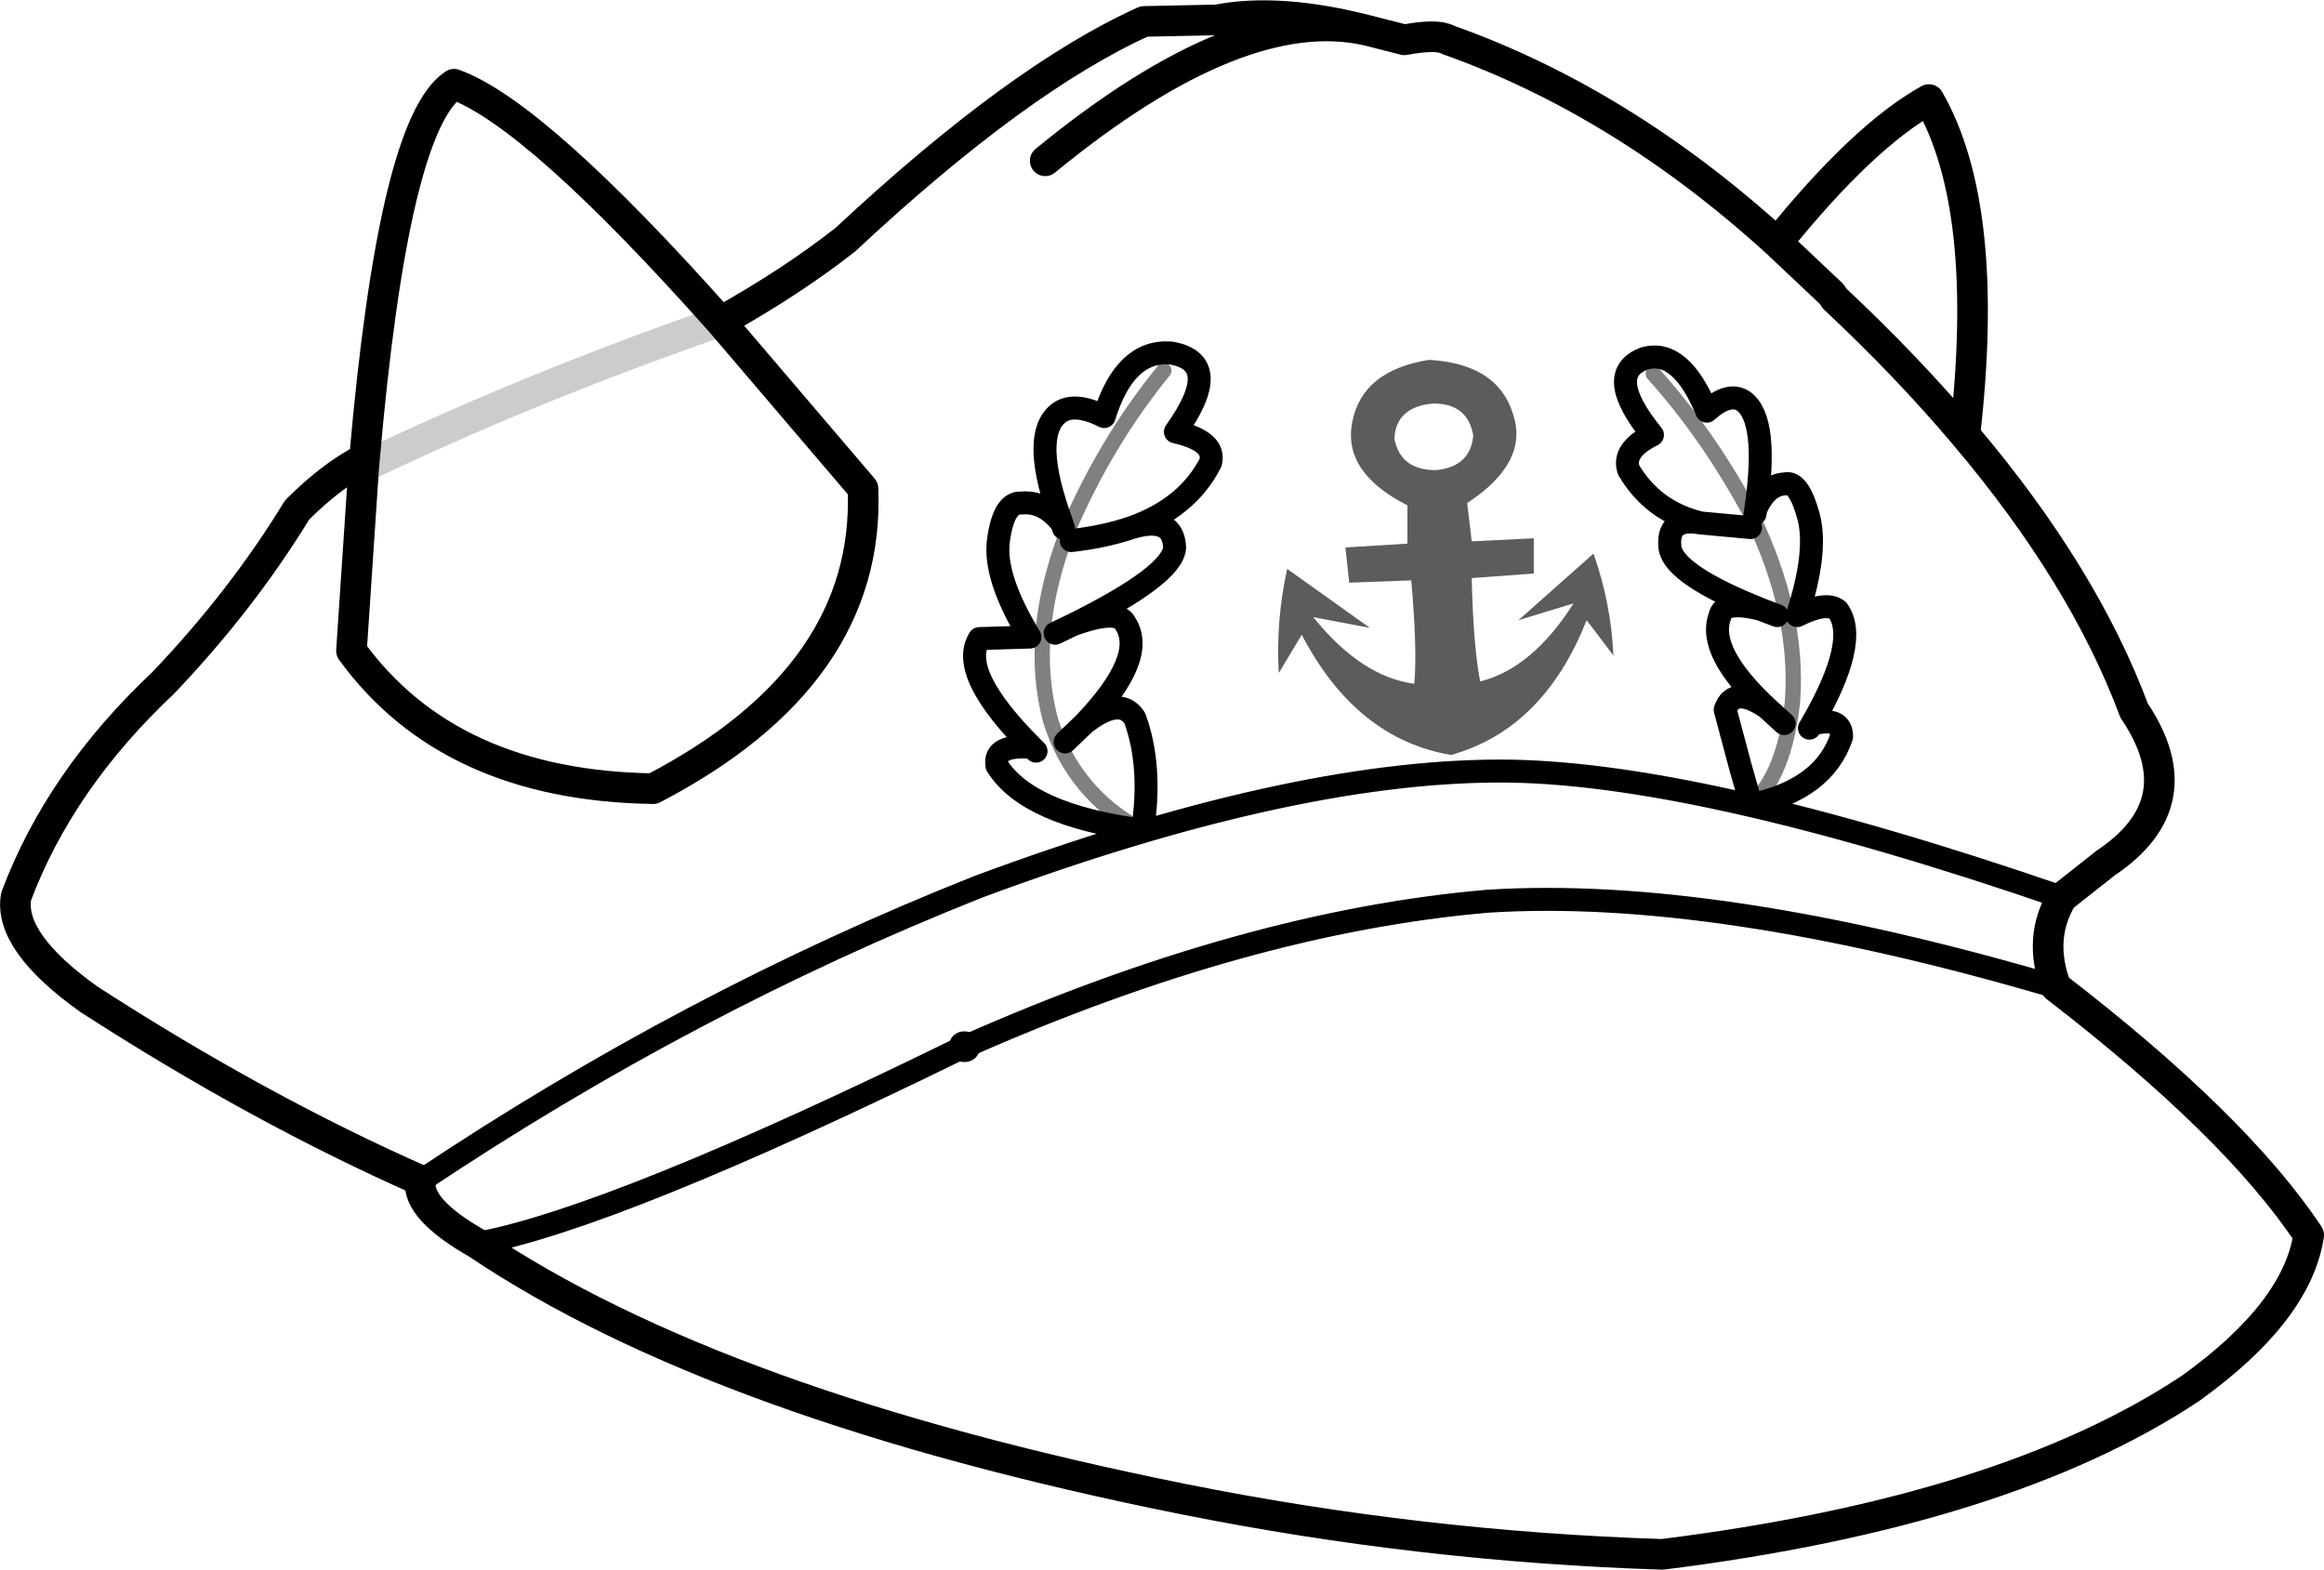 <?xml version="1.0" encoding="UTF-8" standalone="no"?>
<svg xmlns:xlink="http://www.w3.org/1999/xlink" height="102.5px" width="151.75px" xmlns="http://www.w3.org/2000/svg">
  <g transform="matrix(1.0, 0.0, 0.0, 1.0, 75.85, 51.25)">
    <path d="M17.45 -27.75 Q21.95 -27.5 22.95 -24.2 24.0 -21.05 19.95 -18.4 L20.25 -15.9 24.3 -16.1 24.3 -13.8 20.25 -13.5 Q20.35 -9.05 20.8 -6.75 24.2 -7.6 26.9 -11.85 L23.3 -10.75 28.2 -15.1 Q29.35 -11.85 29.5 -8.45 L27.75 -10.75 Q24.95 -3.65 18.9 -1.95 12.7 -3.0 9.15 -9.8 L7.65 -7.3 Q7.45 -10.7 8.2 -14.1 L13.6 -10.25 9.9 -10.95 Q13.05 -7.05 16.5 -6.6 16.7 -8.9 16.3 -13.35 L12.25 -13.2 12.0 -15.5 16.05 -15.75 16.05 -18.25 Q11.8 -20.4 12.45 -23.7 13.1 -27.05 17.45 -27.75 M17.9 -20.55 Q20.15 -20.75 20.35 -22.8 20.0 -24.9 17.75 -24.9 15.3 -24.7 15.2 -22.6 15.6 -20.55 17.9 -20.55" fill="#000000" fill-opacity="0.639" fill-rule="evenodd" stroke="none"/>
    <path d="M13.5 -49.25 L15.85 -48.65 Q18.0 -49.05 18.7 -48.65 30.1 -44.6 40.2 -35.4 45.8 -42.35 50.1 -44.75 54.15 -37.7 52.45 -22.85 60.2 -13.7 63.5 -4.85 67.55 1.15 61.65 5.1 L58.8 7.35 Q57.2 10.0 58.4 13.2 70.15 22.25 74.9 29.4 74.15 34.4 67.2 39.4 55.1 47.45 32.7 50.25 16.95 49.75 1.45 46.65 -28.95 40.55 -44.7 29.95 -48.65 27.7 -48.4 25.85 L-48.35 25.85 Q-58.9 21.2 -70.05 14.0 -75.3 10.25 -74.8 7.3 -71.95 -0.3 -65.2 -6.65 -60.05 -12.05 -56.45 -17.95 -54.2 -20.2 -52.05 -21.3 -50.15 -43.15 -46.2 -45.75 -40.85 -43.8 -28.8 -30.25 -24.15 -32.85 -20.65 -35.6 -9.35 -46.15 -1.15 -49.85 L3.6 -49.95 Q7.7 -50.75 13.5 -49.25 5.15 -51.2 -7.6 -40.75 M40.2 -35.4 L43.75 -32.05 43.95 -31.75 Q48.7 -27.3 52.45 -22.85 M-12.85 17.1 L-12.9 17.1 M-28.8 -30.25 L-19.5 -19.35 Q-19.0 -7.15 -33.2 0.25 -46.5 0.05 -52.9 -8.75 L-52.1 -20.75 -52.05 -21.3" fill="none" stroke="#000000" stroke-linecap="round" stroke-linejoin="round" stroke-width="2.0"/>
    <path d="M-6.5 -17.05 Q-8.6 -22.75 -6.75 -24.25 -5.75 -25.05 -3.75 -24.05 -2.4 -28.4 0.55 -28.2 L0.6 -28.2 Q4.15 -27.6 0.9 -23.05 3.55 -22.45 3.2 -21.05 1.7 -18.1 -1.95 -16.8 0.75 -17.6 0.85 -15.5 0.75 -13.7 -5.8 -10.45 -2.8 -11.55 -2.35 -10.5 -0.95 -8.3 -5.05 -4.0 -2.7 -5.85 -1.75 -4.35 -0.6 -1.2 -1.25 3.0 L-1.35 2.95 Q-8.75 1.95 -10.75 -1.25 -11.0 -2.65 -8.45 -2.45 -13.3 -7.3 -11.9 -9.55 L-8.6 -9.65 Q-11.0 -13.6 -10.65 -16.0 -10.3 -18.5 -9.15 -18.4 -7.65 -18.55 -6.5 -17.05 L-6.4 -16.75 M38.45 -16.8 L35.2 -17.1 Q32.95 -17.5 33.2 -15.45 33.5 -13.7 39.15 -11.45 L40.2 -11.05 M38.75 -17.7 L38.8 -18.0 Q39.65 -23.85 38.0 -25.05 37.05 -25.7 35.6 -24.4 33.9 -28.5 31.55 -27.85 28.8 -26.85 32.05 -22.85 30.05 -21.85 30.5 -20.55 32.1 -17.85 35.2 -17.1 M39.15 -11.45 Q36.65 -12.1 36.45 -11.0 35.6 -8.7 39.5 -5.05 L40.65 -4.0 M38.8 -18.0 Q39.5 -19.6 40.7 -19.65 41.6 -19.9 42.25 -17.5 42.85 -15.2 41.5 -11.05 43.4 -12.0 44.15 -11.4 45.6 -9.4 42.45 -3.95 44.4 -4.5 44.4 -3.15 43.25 0.3 38.5 1.3 L37.8 -1.15 36.8 -4.9 Q37.35 -6.5 39.5 -5.05 M42.45 -3.95 L42.3 -3.7 M58.4 13.2 Q36.15 6.65 21.3 7.6 5.55 8.95 -12.85 17.1 M-12.9 17.1 Q-35.75 28.3 -44.7 29.95 M-48.35 25.85 Q-30.85 14.15 -11.95 6.65 8.25 -0.85 21.95 -0.9 34.7 -0.95 58.8 7.35 M-1.95 -16.8 Q-3.7 -16.2 -5.9 -15.95 M-5.8 -10.45 L-6.95 -9.9 M-5.05 -4.0 L-6.3 -2.8 M-8.45 -2.45 L-8.2 -2.2" fill="none" stroke="#000000" stroke-linecap="round" stroke-linejoin="round" stroke-width="1.5"/>
    <path d="M38.5 1.3 Q40.7 -0.7 41.2 -5.5 41.6 -11.2 38.6 -17.45 35.75 -22.8 32.1 -26.85 M-1.35 2.95 Q-5.75 0.55 -7.25 -4.2 -8.75 -9.8 -6.15 -16.55 -3.65 -22.4 0.15 -27.05" fill="none" stroke="#000000" stroke-linecap="round" stroke-linejoin="round" stroke-opacity="0.498" stroke-width="1.0"/>
    <path d="M-52.1 -20.75 Q-41.6 -25.8 -29.15 -30.15" fill="none" stroke="#000000" stroke-linecap="round" stroke-linejoin="round" stroke-opacity="0.2" stroke-width="2.0"/>
  </g>
</svg>
